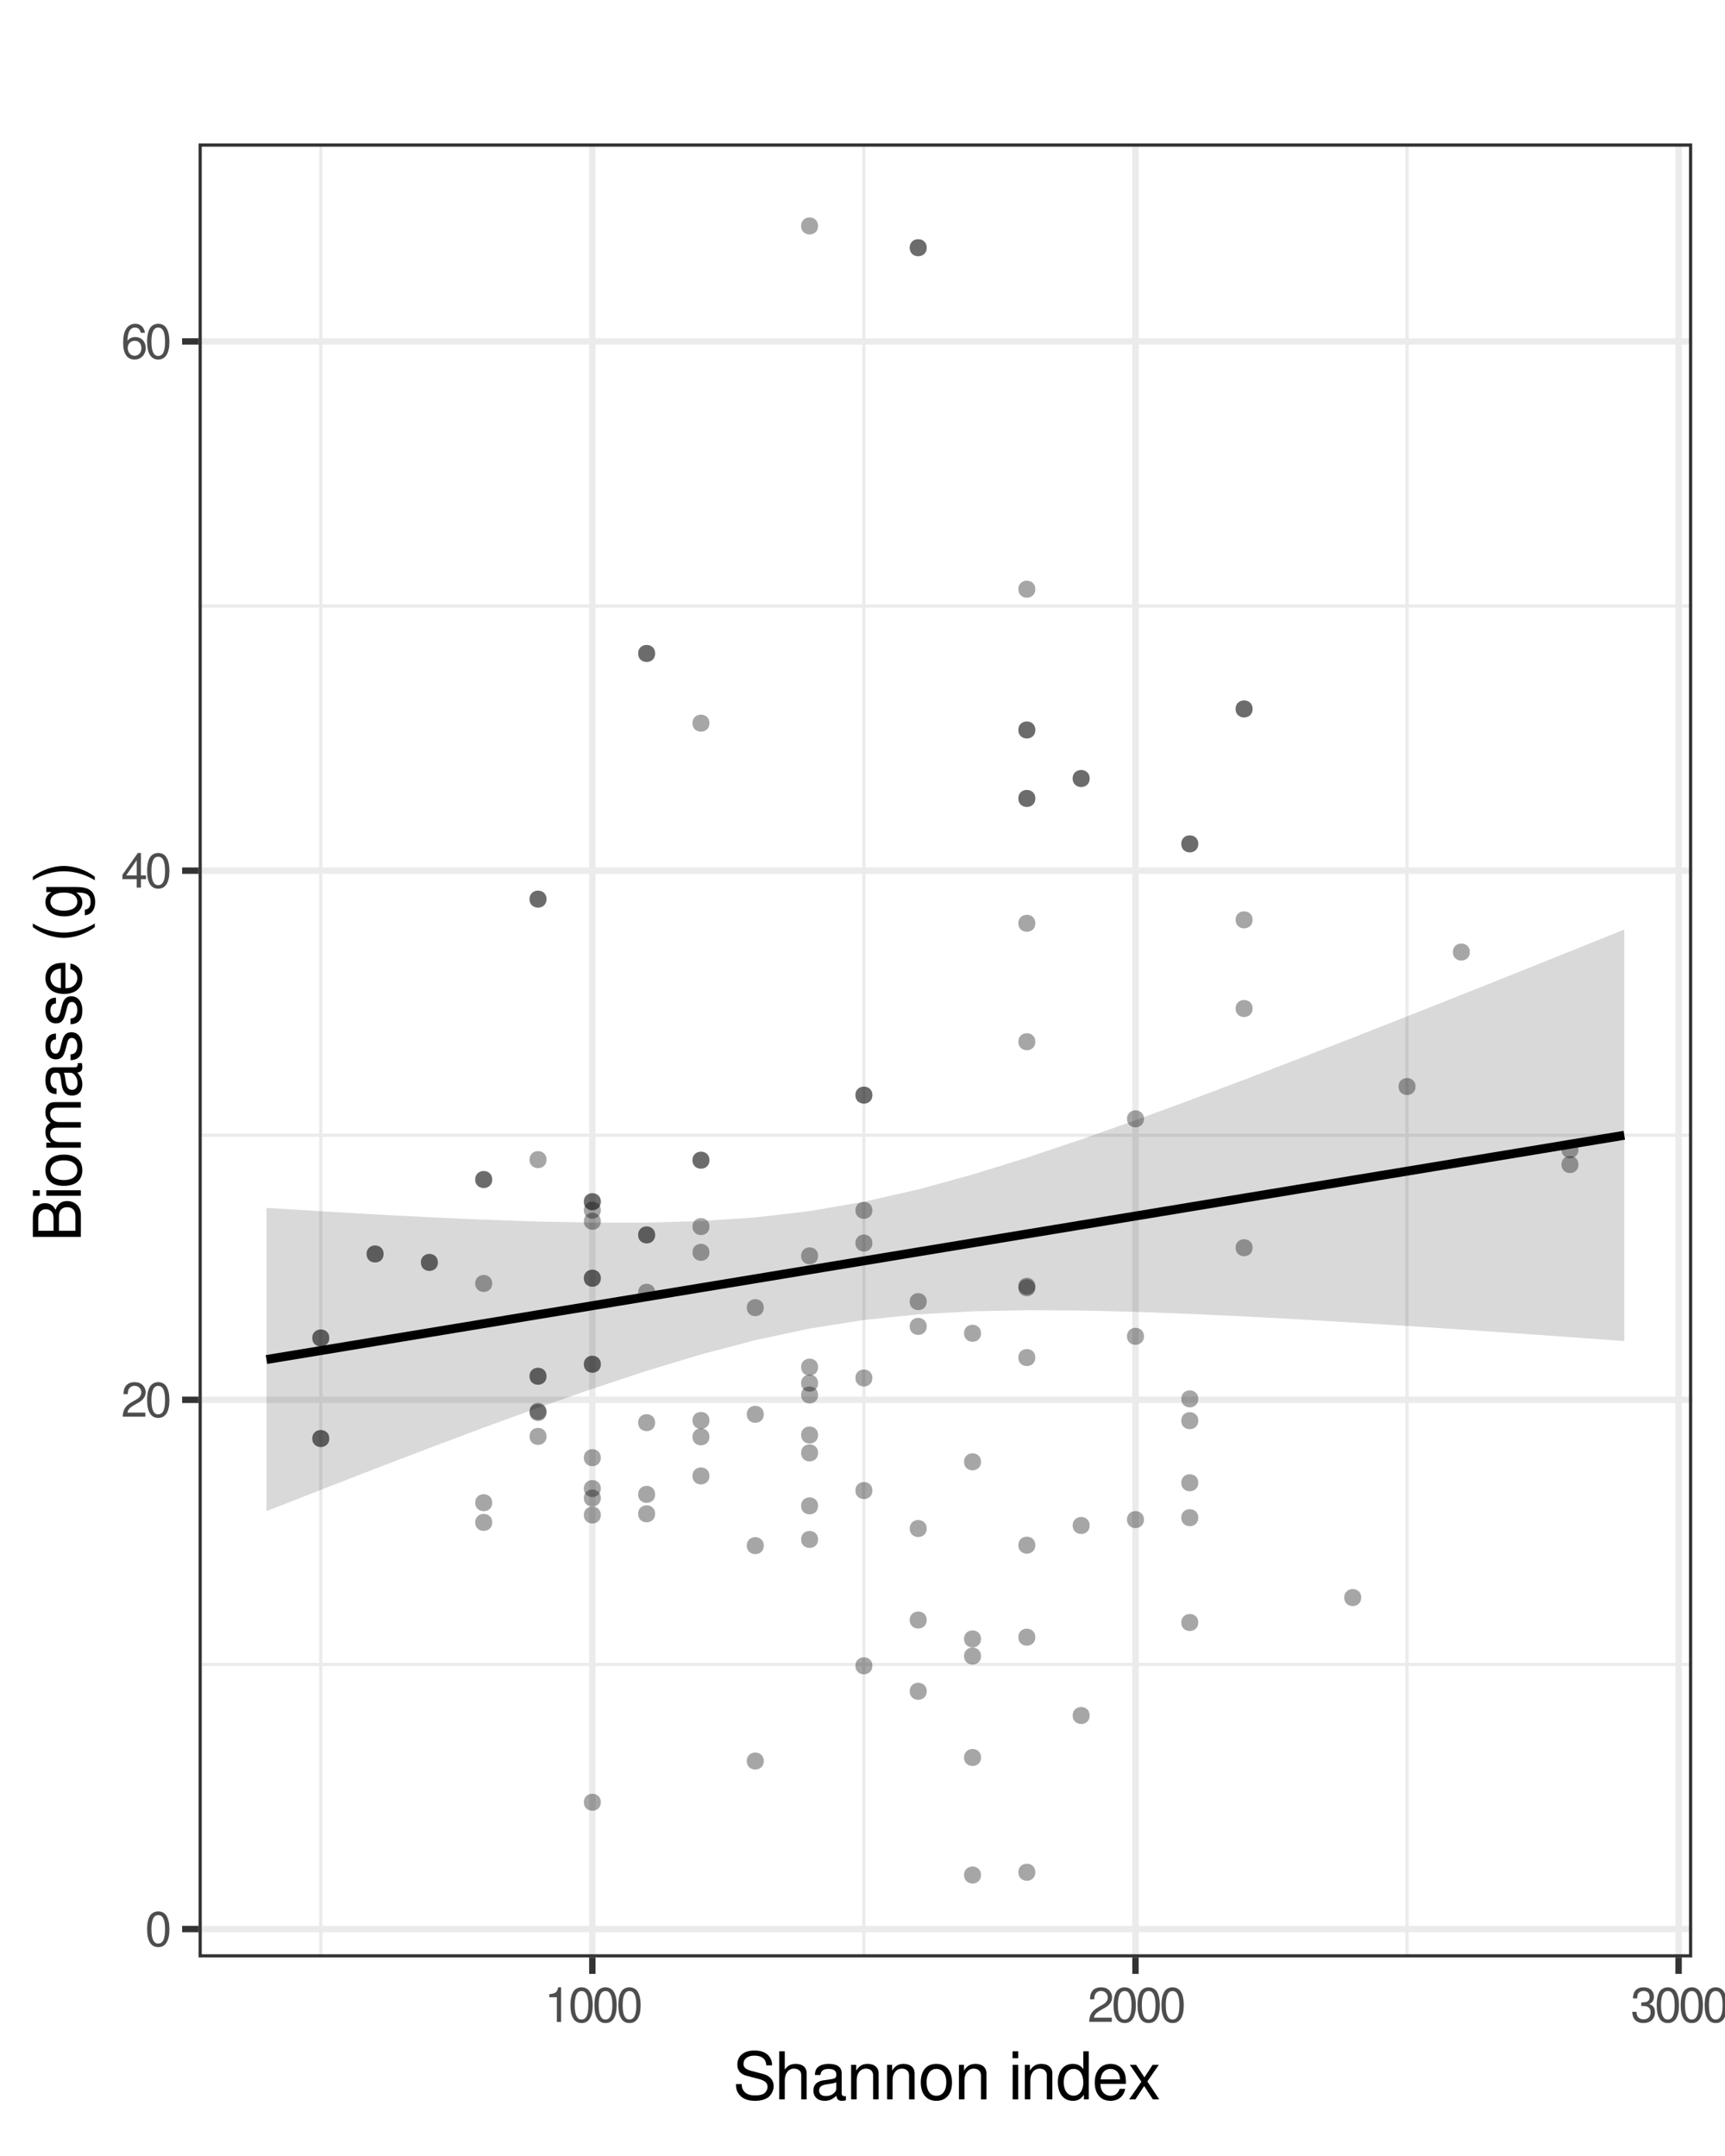 <?xml version="1.0" encoding="UTF-8"?>
<svg xmlns="http://www.w3.org/2000/svg" xmlns:xlink="http://www.w3.org/1999/xlink" width="288pt" height="360pt" viewBox="0 0 288 360" version="1.1">
<defs>
<g>
<symbol overflow="visible" id="glyph0-0">
<path style="stroke:none;" d=""/>
</symbol>
<symbol overflow="visible" id="glyph0-1">
<path style="stroke:none;" d="M 2.203 -5.781 C 1.672 -5.781 1.188 -5.547 0.891 -5.156 C 0.531 -4.641 0.344 -3.875 0.344 -2.797 C 0.344 -0.844 0.984 0.188 2.203 0.188 C 3.406 0.188 4.062 -0.844 4.062 -2.75 C 4.062 -3.875 3.875 -4.625 3.5 -5.156 C 3.203 -5.547 2.734 -5.781 2.203 -5.781 Z M 2.203 -5.156 C 2.953 -5.156 3.344 -4.391 3.344 -2.812 C 3.344 -1.172 2.969 -0.406 2.188 -0.406 C 1.438 -0.406 1.062 -1.203 1.062 -2.797 C 1.062 -4.391 1.438 -5.156 2.203 -5.156 Z M 2.203 -5.156 "/>
</symbol>
<symbol overflow="visible" id="glyph0-2">
<path style="stroke:none;" d="M 4.047 -0.703 L 1.062 -0.703 C 1.141 -1.172 1.391 -1.484 2.094 -1.906 L 2.891 -2.359 C 3.688 -2.797 4.094 -3.391 4.094 -4.094 C 4.094 -4.578 3.891 -5.031 3.562 -5.328 C 3.219 -5.641 2.812 -5.781 2.266 -5.781 C 1.547 -5.781 1.016 -5.531 0.703 -5.031 C 0.5 -4.734 0.422 -4.375 0.406 -3.781 L 1.109 -3.781 C 1.125 -4.172 1.172 -4.406 1.266 -4.594 C 1.453 -4.953 1.828 -5.172 2.25 -5.172 C 2.891 -5.172 3.375 -4.703 3.375 -4.078 C 3.375 -3.609 3.109 -3.219 2.594 -2.922 L 1.859 -2.5 C 0.688 -1.812 0.344 -1.266 0.266 -0.016 L 4.047 -0.016 Z M 4.047 -0.703 "/>
</symbol>
<symbol overflow="visible" id="glyph0-3">
<path style="stroke:none;" d="M 2.609 -1.406 L 2.609 0 L 3.312 0 L 3.312 -1.406 L 4.156 -1.406 L 4.156 -2.031 L 3.312 -2.031 L 3.312 -5.781 L 2.797 -5.781 L 0.219 -2.141 L 0.219 -1.406 Z M 2.609 -2.031 L 0.844 -2.031 L 2.609 -4.578 Z M 2.609 -2.031 "/>
</symbol>
<symbol overflow="visible" id="glyph0-4">
<path style="stroke:none;" d="M 3.984 -4.281 C 3.844 -5.219 3.234 -5.781 2.375 -5.781 C 1.75 -5.781 1.188 -5.484 0.859 -4.953 C 0.5 -4.391 0.344 -3.688 0.344 -2.641 C 0.344 -1.656 0.484 -1.047 0.828 -0.531 C 1.125 -0.062 1.625 0.188 2.25 0.188 C 3.328 0.188 4.109 -0.625 4.109 -1.75 C 4.109 -2.812 3.391 -3.562 2.375 -3.562 C 1.812 -3.562 1.375 -3.359 1.062 -2.938 C 1.078 -4.375 1.516 -5.156 2.328 -5.156 C 2.828 -5.156 3.172 -4.844 3.281 -4.281 Z M 2.281 -2.938 C 2.953 -2.938 3.391 -2.469 3.391 -1.703 C 3.391 -0.969 2.906 -0.438 2.25 -0.438 C 1.594 -0.438 1.109 -0.984 1.109 -1.734 C 1.109 -2.453 1.578 -2.938 2.281 -2.938 Z M 2.281 -2.938 "/>
</symbol>
<symbol overflow="visible" id="glyph0-5">
<path style="stroke:none;" d="M 2.078 -4.125 L 2.078 0 L 2.781 0 L 2.781 -5.781 L 2.312 -5.781 C 2.062 -4.891 1.906 -4.781 0.812 -4.625 L 0.812 -4.125 Z M 2.078 -4.125 "/>
</symbol>
<symbol overflow="visible" id="glyph0-6">
<path style="stroke:none;" d="M 1.766 -2.656 L 2.156 -2.656 C 2.922 -2.656 3.328 -2.297 3.328 -1.609 C 3.328 -0.875 2.891 -0.438 2.156 -0.438 C 1.391 -0.438 1.016 -0.828 0.953 -1.688 L 0.25 -1.688 C 0.281 -1.219 0.375 -0.906 0.5 -0.656 C 0.797 -0.094 1.359 0.188 2.125 0.188 C 3.297 0.188 4.047 -0.516 4.047 -1.609 C 4.047 -2.359 3.766 -2.75 3.094 -2.984 C 3.609 -3.203 3.875 -3.609 3.875 -4.188 C 3.875 -5.188 3.234 -5.781 2.156 -5.781 C 1.016 -5.781 0.406 -5.141 0.375 -3.922 L 1.078 -3.922 C 1.094 -4.266 1.125 -4.469 1.203 -4.641 C 1.375 -4.969 1.719 -5.172 2.156 -5.172 C 2.781 -5.172 3.156 -4.797 3.156 -4.172 C 3.156 -3.766 3.016 -3.516 2.703 -3.375 C 2.516 -3.297 2.25 -3.266 1.766 -3.25 Z M 1.766 -2.656 "/>
</symbol>
<symbol overflow="visible" id="glyph1-0">
<path style="stroke:none;" d=""/>
</symbol>
<symbol overflow="visible" id="glyph1-1">
<path style="stroke:none;" d="M 6.562 -5.672 C 6.562 -6.219 6.516 -6.375 6.344 -6.75 C 5.906 -7.672 4.969 -8.156 3.625 -8.156 C 1.859 -8.156 0.766 -7.25 0.766 -5.797 C 0.766 -4.812 1.281 -4.203 2.344 -3.922 L 4.328 -3.406 C 5.359 -3.141 5.812 -2.734 5.812 -2.094 C 5.812 -1.672 5.578 -1.234 5.234 -0.984 C 4.922 -0.766 4.406 -0.656 3.766 -0.656 C 2.875 -0.656 2.297 -0.859 1.906 -1.312 C 1.609 -1.672 1.484 -2.062 1.5 -2.547 L 0.531 -2.547 C 0.531 -1.812 0.688 -1.328 1 -0.891 C 1.547 -0.125 2.469 0.25 3.703 0.25 C 4.656 0.25 5.438 0.031 5.953 -0.359 C 6.484 -0.797 6.828 -1.5 6.828 -2.203 C 6.828 -3.188 6.219 -3.922 5.125 -4.219 L 3.109 -4.75 C 2.141 -5.016 1.797 -5.328 1.797 -5.938 C 1.797 -6.75 2.516 -7.297 3.594 -7.297 C 4.859 -7.297 5.578 -6.719 5.594 -5.672 Z M 6.562 -5.672 "/>
</symbol>
<symbol overflow="visible" id="glyph1-2">
<path style="stroke:none;" d="M 0.766 -8.016 L 0.766 0 L 1.688 0 L 1.688 -3.172 C 1.688 -4.359 2.297 -5.125 3.25 -5.125 C 3.547 -5.125 3.844 -5.031 4.062 -4.875 C 4.328 -4.672 4.438 -4.406 4.438 -4 L 4.438 0 L 5.344 0 L 5.344 -4.359 C 5.344 -5.328 4.656 -5.922 3.531 -5.922 C 2.719 -5.922 2.219 -5.672 1.688 -4.969 L 1.688 -8.016 Z M 0.766 -8.016 "/>
</symbol>
<symbol overflow="visible" id="glyph1-3">
<path style="stroke:none;" d="M 5.891 -0.531 C 5.781 -0.516 5.734 -0.516 5.688 -0.516 C 5.375 -0.516 5.188 -0.688 5.188 -0.969 L 5.188 -4.359 C 5.188 -5.375 4.438 -5.922 3.031 -5.922 C 2.172 -5.922 1.5 -5.688 1.109 -5.266 C 0.844 -4.969 0.734 -4.625 0.719 -4.062 L 1.641 -4.062 C 1.719 -4.766 2.141 -5.078 2.984 -5.078 C 3.828 -5.078 4.281 -4.781 4.281 -4.219 L 4.281 -3.984 C 4.266 -3.594 4.062 -3.438 3.328 -3.344 C 2.031 -3.172 1.828 -3.141 1.469 -2.984 C 0.797 -2.703 0.469 -2.203 0.469 -1.453 C 0.469 -0.406 1.188 0.25 2.359 0.25 C 3.078 0.25 3.656 0 4.312 -0.594 C 4.375 0 4.656 0.25 5.266 0.25 C 5.453 0.25 5.578 0.234 5.891 0.156 Z M 4.281 -1.812 C 4.281 -1.5 4.188 -1.312 3.922 -1.062 C 3.547 -0.719 3.094 -0.547 2.547 -0.547 C 1.844 -0.547 1.422 -0.891 1.422 -1.469 C 1.422 -2.078 1.812 -2.391 2.812 -2.531 C 3.781 -2.656 3.969 -2.703 4.281 -2.844 Z M 4.281 -1.812 "/>
</symbol>
<symbol overflow="visible" id="glyph1-4">
<path style="stroke:none;" d="M 0.766 -5.766 L 0.766 0 L 1.688 0 L 1.688 -3.172 C 1.688 -4.359 2.312 -5.125 3.25 -5.125 C 3.984 -5.125 4.438 -4.688 4.438 -4 L 4.438 0 L 5.359 0 L 5.359 -4.359 C 5.359 -5.312 4.641 -5.922 3.531 -5.922 C 2.672 -5.922 2.125 -5.594 1.609 -4.797 L 1.609 -5.766 Z M 0.766 -5.766 "/>
</symbol>
<symbol overflow="visible" id="glyph1-5">
<path style="stroke:none;" d="M 2.984 -5.922 C 1.359 -5.922 0.391 -4.781 0.391 -2.844 C 0.391 -0.891 1.359 0.25 3 0.25 C 4.625 0.25 5.609 -0.906 5.609 -2.797 C 5.609 -4.797 4.656 -5.922 2.984 -5.922 Z M 3 -5.078 C 4.031 -5.078 4.656 -4.234 4.656 -2.812 C 4.656 -1.438 4.016 -0.594 3 -0.594 C 1.984 -0.594 1.359 -1.438 1.359 -2.844 C 1.359 -4.234 1.984 -5.078 3 -5.078 Z M 3 -5.078 "/>
</symbol>
<symbol overflow="visible" id="glyph1-6">
<path style="stroke:none;" d=""/>
</symbol>
<symbol overflow="visible" id="glyph1-7">
<path style="stroke:none;" d="M 1.656 -5.766 L 0.734 -5.766 L 0.734 0 L 1.656 0 Z M 1.656 -8.016 L 0.719 -8.016 L 0.719 -6.859 L 1.656 -6.859 Z M 1.656 -8.016 "/>
</symbol>
<symbol overflow="visible" id="glyph1-8">
<path style="stroke:none;" d="M 5.438 -8.016 L 4.531 -8.016 L 4.531 -5.031 C 4.141 -5.625 3.531 -5.922 2.766 -5.922 C 1.266 -5.922 0.281 -4.734 0.281 -2.891 C 0.281 -0.953 1.234 0.25 2.797 0.25 C 3.594 0.25 4.141 -0.047 4.625 -0.766 L 4.625 0 L 5.438 0 Z M 2.922 -5.078 C 3.906 -5.078 4.531 -4.203 4.531 -2.812 C 4.531 -1.484 3.891 -0.609 2.922 -0.609 C 1.906 -0.609 1.25 -1.5 1.25 -2.844 C 1.25 -4.188 1.906 -5.078 2.922 -5.078 Z M 2.922 -5.078 "/>
</symbol>
<symbol overflow="visible" id="glyph1-9">
<path style="stroke:none;" d="M 5.641 -2.578 C 5.641 -3.453 5.578 -3.984 5.406 -4.406 C 5.031 -5.359 4.156 -5.922 3.078 -5.922 C 1.469 -5.922 0.438 -4.703 0.438 -2.812 C 0.438 -0.906 1.438 0.25 3.062 0.25 C 4.375 0.25 5.297 -0.5 5.516 -1.75 L 4.594 -1.75 C 4.344 -0.984 3.828 -0.594 3.094 -0.594 C 2.516 -0.594 2.016 -0.859 1.703 -1.344 C 1.484 -1.672 1.406 -2 1.391 -2.578 Z M 1.422 -3.328 C 1.5 -4.391 2.141 -5.078 3.062 -5.078 C 4 -5.078 4.656 -4.359 4.656 -3.328 Z M 1.422 -3.328 "/>
</symbol>
<symbol overflow="visible" id="glyph1-10">
<path style="stroke:none;" d="M 3.219 -2.984 L 5.141 -5.766 L 4.109 -5.766 L 2.734 -3.672 L 1.344 -5.766 L 0.297 -5.766 L 2.219 -2.938 L 0.188 0 L 1.234 0 L 2.688 -2.219 L 4.141 0 L 5.203 0 Z M 3.219 -2.984 "/>
</symbol>
<symbol overflow="visible" id="glyph2-0">
<path style="stroke:none;" d=""/>
</symbol>
<symbol overflow="visible" id="glyph2-1">
<path style="stroke:none;" d="M 0 -0.875 L 0 -4.484 C 0 -5.25 -0.203 -5.812 -0.672 -6.234 C -1.094 -6.641 -1.656 -6.859 -2.281 -6.859 C -3.25 -6.859 -3.844 -6.406 -4.234 -5.391 C -4.578 -6.125 -5.156 -6.5 -5.984 -6.5 C -6.578 -6.5 -7.078 -6.281 -7.453 -5.859 C -7.844 -5.438 -8.016 -4.891 -8.016 -4.125 L -8.016 -0.875 Z M -4.562 -1.891 L -7.109 -1.891 L -7.109 -3.875 C -7.109 -4.438 -7.047 -4.766 -6.828 -5.031 C -6.609 -5.328 -6.281 -5.484 -5.844 -5.484 C -5.406 -5.484 -5.078 -5.328 -4.844 -5.031 C -4.641 -4.766 -4.562 -4.438 -4.562 -3.875 Z M -0.906 -1.891 L -3.656 -1.891 L -3.656 -4.391 C -3.656 -5.297 -3.141 -5.828 -2.281 -5.828 C -1.422 -5.828 -0.906 -5.297 -0.906 -4.391 Z M -0.906 -1.891 "/>
</symbol>
<symbol overflow="visible" id="glyph2-2">
<path style="stroke:none;" d="M -5.766 -1.656 L -5.766 -0.734 L 0 -0.734 L 0 -1.656 Z M -8.016 -1.656 L -8.016 -0.719 L -6.859 -0.719 L -6.859 -1.656 Z M -8.016 -1.656 "/>
</symbol>
<symbol overflow="visible" id="glyph2-3">
<path style="stroke:none;" d="M -5.922 -2.984 C -5.922 -1.359 -4.781 -0.391 -2.844 -0.391 C -0.891 -0.391 0.25 -1.359 0.25 -3 C 0.25 -4.625 -0.906 -5.609 -2.797 -5.609 C -4.797 -5.609 -5.922 -4.656 -5.922 -2.984 Z M -5.078 -3 C -5.078 -4.031 -4.234 -4.656 -2.812 -4.656 C -1.438 -4.656 -0.594 -4.016 -0.594 -3 C -0.594 -1.984 -1.438 -1.359 -2.844 -1.359 C -4.234 -1.359 -5.078 -1.984 -5.078 -3 Z M -5.078 -3 "/>
</symbol>
<symbol overflow="visible" id="glyph2-4">
<path style="stroke:none;" d="M -5.766 -0.766 L 0 -0.766 L 0 -1.688 L -3.625 -1.688 C -4.453 -1.688 -5.125 -2.297 -5.125 -3.047 C -5.125 -3.734 -4.703 -4.109 -3.969 -4.109 L 0 -4.109 L 0 -5.031 L -3.625 -5.031 C -4.453 -5.031 -5.125 -5.641 -5.125 -6.391 C -5.125 -7.062 -4.703 -7.453 -3.969 -7.453 L 0 -7.453 L 0 -8.375 L -4.328 -8.375 C -5.359 -8.375 -5.922 -7.781 -5.922 -6.703 C -5.922 -5.938 -5.703 -5.484 -5.047 -4.938 C -5.672 -4.594 -5.922 -4.141 -5.922 -3.391 C -5.922 -2.625 -5.641 -2.094 -4.953 -1.609 L -5.766 -1.609 Z M -5.766 -0.766 "/>
</symbol>
<symbol overflow="visible" id="glyph2-5">
<path style="stroke:none;" d="M -0.531 -5.891 C -0.516 -5.781 -0.516 -5.734 -0.516 -5.688 C -0.516 -5.375 -0.688 -5.188 -0.969 -5.188 L -4.359 -5.188 C -5.375 -5.188 -5.922 -4.438 -5.922 -3.031 C -5.922 -2.172 -5.688 -1.5 -5.266 -1.109 C -4.969 -0.844 -4.625 -0.734 -4.062 -0.719 L -4.062 -1.641 C -4.766 -1.719 -5.078 -2.141 -5.078 -2.984 C -5.078 -3.828 -4.781 -4.281 -4.219 -4.281 L -3.984 -4.281 C -3.594 -4.266 -3.438 -4.062 -3.344 -3.328 C -3.172 -2.031 -3.141 -1.828 -2.984 -1.469 C -2.703 -0.797 -2.203 -0.469 -1.453 -0.469 C -0.406 -0.469 0.25 -1.188 0.25 -2.359 C 0.25 -3.078 0 -3.656 -0.594 -4.312 C 0 -4.375 0.25 -4.656 0.25 -5.266 C 0.25 -5.453 0.234 -5.578 0.156 -5.891 Z M -1.812 -4.281 C -1.5 -4.281 -1.312 -4.188 -1.062 -3.922 C -0.719 -3.547 -0.547 -3.094 -0.547 -2.547 C -0.547 -1.844 -0.891 -1.422 -1.469 -1.422 C -2.078 -1.422 -2.391 -1.812 -2.531 -2.812 C -2.656 -3.781 -2.703 -3.969 -2.844 -4.281 Z M -1.812 -4.281 "/>
</symbol>
<symbol overflow="visible" id="glyph2-6">
<path style="stroke:none;" d="M -4.156 -4.812 C -5.297 -4.812 -5.922 -4.062 -5.922 -2.734 C -5.922 -1.391 -5.234 -0.516 -4.172 -0.516 C -3.266 -0.516 -2.844 -0.984 -2.516 -2.344 L -2.297 -3.203 C -2.141 -3.844 -1.906 -4.094 -1.5 -4.094 C -0.953 -4.094 -0.594 -3.547 -0.594 -2.75 C -0.594 -2.25 -0.734 -1.844 -0.984 -1.609 C -1.141 -1.469 -1.312 -1.391 -1.719 -1.344 L -1.719 -0.375 C -0.391 -0.422 0.25 -1.172 0.25 -2.672 C 0.25 -4.125 -0.469 -5.047 -1.578 -5.047 C -2.438 -5.047 -2.906 -4.562 -3.172 -3.422 L -3.391 -2.547 C -3.562 -1.797 -3.812 -1.469 -4.219 -1.469 C -4.75 -1.469 -5.078 -1.953 -5.078 -2.688 C -5.078 -3.438 -4.766 -3.828 -4.156 -3.844 Z M -4.156 -4.812 "/>
</symbol>
<symbol overflow="visible" id="glyph2-7">
<path style="stroke:none;" d="M -2.578 -5.641 C -3.453 -5.641 -3.984 -5.578 -4.406 -5.406 C -5.359 -5.031 -5.922 -4.156 -5.922 -3.078 C -5.922 -1.469 -4.703 -0.438 -2.812 -0.438 C -0.906 -0.438 0.25 -1.438 0.25 -3.062 C 0.25 -4.375 -0.5 -5.297 -1.75 -5.516 L -1.75 -4.594 C -0.984 -4.344 -0.594 -3.828 -0.594 -3.094 C -0.594 -2.516 -0.859 -2.016 -1.344 -1.703 C -1.672 -1.484 -2 -1.406 -2.578 -1.391 Z M -3.328 -1.422 C -4.391 -1.5 -5.078 -2.141 -5.078 -3.062 C -5.078 -4 -4.359 -4.656 -3.328 -4.656 Z M -3.328 -1.422 "/>
</symbol>
<symbol overflow="visible" id="glyph2-8">
<path style="stroke:none;" d=""/>
</symbol>
<symbol overflow="visible" id="glyph2-9">
<path style="stroke:none;" d="M -8.016 -2.594 C -6.578 -1.5 -4.578 -0.797 -2.844 -0.797 C -1.109 -0.797 0.891 -1.5 2.328 -2.594 L 2.328 -3.203 C 0.766 -2.234 -1.094 -1.688 -2.844 -1.688 C -4.594 -1.688 -6.453 -2.234 -8.016 -3.203 Z M -8.016 -2.594 "/>
</symbol>
<symbol overflow="visible" id="glyph2-10">
<path style="stroke:none;" d="M -5.766 -4.438 L -4.922 -4.438 C -5.625 -3.984 -5.922 -3.469 -5.922 -2.75 C -5.922 -1.359 -4.625 -0.391 -2.781 -0.391 C -1.812 -0.391 -1.109 -0.609 -0.531 -1.109 C -0.016 -1.547 0.25 -2.094 0.25 -2.688 C 0.25 -3.375 -0.062 -3.875 -0.781 -4.359 L -0.484 -4.359 C 1.062 -4.359 1.625 -3.922 1.625 -2.781 C 1.625 -2 1.312 -1.594 0.656 -1.5 L 0.656 -0.578 C 1.734 -0.656 2.391 -1.5 2.391 -2.766 C 2.391 -3.609 2.125 -4.312 1.656 -4.688 C 1.125 -5.125 0.406 -5.297 -0.953 -5.297 L -5.766 -5.297 Z M -5.078 -2.844 C -5.078 -3.812 -4.266 -4.359 -2.812 -4.359 C -1.406 -4.359 -0.594 -3.797 -0.594 -2.844 C -0.594 -1.891 -1.422 -1.344 -2.844 -1.344 C -4.25 -1.344 -5.078 -1.891 -5.078 -2.844 Z M -5.078 -2.844 "/>
</symbol>
<symbol overflow="visible" id="glyph2-11">
<path style="stroke:none;" d="M 2.328 -1.016 C 0.891 -2.125 -1.109 -2.812 -2.844 -2.812 C -4.578 -2.812 -6.578 -2.125 -8.016 -1.016 L -8.016 -0.422 C -6.453 -1.391 -4.594 -1.922 -2.844 -1.922 C -1.094 -1.922 0.766 -1.391 2.328 -0.422 Z M 2.328 -1.016 "/>
</symbol>
</g>
<clipPath id="clip1">
  <path d="M 33.152 23.957 L 282.523 23.957 L 282.523 326.848 L 33.152 326.848 Z M 33.152 23.957 "/>
</clipPath>
<clipPath id="clip2">
  <path d="M 33.152 277 L 282.523 277 L 282.523 279 L 33.152 279 Z M 33.152 277 "/>
</clipPath>
<clipPath id="clip3">
  <path d="M 33.152 189 L 282.523 189 L 282.523 190 L 33.152 190 Z M 33.152 189 "/>
</clipPath>
<clipPath id="clip4">
  <path d="M 33.152 100 L 282.523 100 L 282.523 102 L 33.152 102 Z M 33.152 100 "/>
</clipPath>
<clipPath id="clip5">
  <path d="M 53 23.957 L 54 23.957 L 54 326.848 L 53 326.848 Z M 53 23.957 "/>
</clipPath>
<clipPath id="clip6">
  <path d="M 143 23.957 L 145 23.957 L 145 326.848 L 143 326.848 Z M 143 23.957 "/>
</clipPath>
<clipPath id="clip7">
  <path d="M 234 23.957 L 236 23.957 L 236 326.848 L 234 326.848 Z M 234 23.957 "/>
</clipPath>
<clipPath id="clip8">
  <path d="M 33.152 321 L 282.523 321 L 282.523 323 L 33.152 323 Z M 33.152 321 "/>
</clipPath>
<clipPath id="clip9">
  <path d="M 33.152 233 L 282.523 233 L 282.523 235 L 33.152 235 Z M 33.152 233 "/>
</clipPath>
<clipPath id="clip10">
  <path d="M 33.152 144 L 282.523 144 L 282.523 146 L 33.152 146 Z M 33.152 144 "/>
</clipPath>
<clipPath id="clip11">
  <path d="M 33.152 56 L 282.523 56 L 282.523 58 L 33.152 58 Z M 33.152 56 "/>
</clipPath>
<clipPath id="clip12">
  <path d="M 98 23.957 L 100 23.957 L 100 326.848 L 98 326.848 Z M 98 23.957 "/>
</clipPath>
<clipPath id="clip13">
  <path d="M 189 23.957 L 191 23.957 L 191 326.848 L 189 326.848 Z M 189 23.957 "/>
</clipPath>
<clipPath id="clip14">
  <path d="M 279 23.957 L 281 23.957 L 281 326.848 L 279 326.848 Z M 279 23.957 "/>
</clipPath>
<clipPath id="clip15">
  <path d="M 33.152 23.957 L 282.523 23.957 L 282.523 326.848 L 33.152 326.848 Z M 33.152 23.957 "/>
</clipPath>
</defs>
<g id="surface1301">
<rect x="0" y="0" width="288" height="360" style="fill:rgb(100%,100%,100%);fill-opacity:1;stroke:none;"/>
<rect x="0" y="0" width="288" height="360" style="fill:rgb(100%,100%,100%);fill-opacity:1;stroke:none;"/>
<path style="fill:none;stroke-width:1.067;stroke-linecap:round;stroke-linejoin:round;stroke:rgb(100%,100%,100%);stroke-opacity:1;stroke-miterlimit:10;" d="M 0 360 L 288 360 L 288 0 L 0 0 Z M 0 360 "/>
<g clip-path="url(#clip1)" clip-rule="nonzero">
<path style=" stroke:none;fill-rule:nonzero;fill:rgb(100%,100%,100%);fill-opacity:1;" d="M 33.152 326.848 L 282.523 326.848 L 282.523 23.957 L 33.152 23.957 Z M 33.152 326.848 "/>
</g>
<g clip-path="url(#clip2)" clip-rule="nonzero">
<path style="fill:none;stroke-width:0.533;stroke-linecap:butt;stroke-linejoin:round;stroke:rgb(92.157%,92.157%,92.157%);stroke-opacity:1;stroke-miterlimit:10;" d="M 33.152 277.922 L 282.52 277.922 "/>
</g>
<g clip-path="url(#clip3)" clip-rule="nonzero">
<path style="fill:none;stroke-width:0.533;stroke-linecap:butt;stroke-linejoin:round;stroke:rgb(92.157%,92.157%,92.157%);stroke-opacity:1;stroke-miterlimit:10;" d="M 33.152 189.555 L 282.52 189.555 "/>
</g>
<g clip-path="url(#clip4)" clip-rule="nonzero">
<path style="fill:none;stroke-width:0.533;stroke-linecap:butt;stroke-linejoin:round;stroke:rgb(92.157%,92.157%,92.157%);stroke-opacity:1;stroke-miterlimit:10;" d="M 33.152 101.191 L 282.52 101.191 "/>
</g>
<g clip-path="url(#clip5)" clip-rule="nonzero">
<path style="fill:none;stroke-width:0.533;stroke-linecap:butt;stroke-linejoin:round;stroke:rgb(92.157%,92.157%,92.157%);stroke-opacity:1;stroke-miterlimit:10;" d="M 53.555 326.848 L 53.555 23.957 "/>
</g>
<g clip-path="url(#clip6)" clip-rule="nonzero">
<path style="fill:none;stroke-width:0.533;stroke-linecap:butt;stroke-linejoin:round;stroke:rgb(92.157%,92.157%,92.157%);stroke-opacity:1;stroke-miterlimit:10;" d="M 144.234 326.848 L 144.234 23.957 "/>
</g>
<g clip-path="url(#clip7)" clip-rule="nonzero">
<path style="fill:none;stroke-width:0.533;stroke-linecap:butt;stroke-linejoin:round;stroke:rgb(92.157%,92.157%,92.157%);stroke-opacity:1;stroke-miterlimit:10;" d="M 234.914 326.848 L 234.914 23.957 "/>
</g>
<g clip-path="url(#clip8)" clip-rule="nonzero">
<path style="fill:none;stroke-width:1.067;stroke-linecap:butt;stroke-linejoin:round;stroke:rgb(92.157%,92.157%,92.157%);stroke-opacity:1;stroke-miterlimit:10;" d="M 33.152 322.102 L 282.52 322.102 "/>
</g>
<g clip-path="url(#clip9)" clip-rule="nonzero">
<path style="fill:none;stroke-width:1.067;stroke-linecap:butt;stroke-linejoin:round;stroke:rgb(92.157%,92.157%,92.157%);stroke-opacity:1;stroke-miterlimit:10;" d="M 33.152 233.738 L 282.52 233.738 "/>
</g>
<g clip-path="url(#clip10)" clip-rule="nonzero">
<path style="fill:none;stroke-width:1.067;stroke-linecap:butt;stroke-linejoin:round;stroke:rgb(92.157%,92.157%,92.157%);stroke-opacity:1;stroke-miterlimit:10;" d="M 33.152 145.375 L 282.52 145.375 "/>
</g>
<g clip-path="url(#clip11)" clip-rule="nonzero">
<path style="fill:none;stroke-width:1.067;stroke-linecap:butt;stroke-linejoin:round;stroke:rgb(92.157%,92.157%,92.157%);stroke-opacity:1;stroke-miterlimit:10;" d="M 33.152 57.012 L 282.52 57.012 "/>
</g>
<g clip-path="url(#clip12)" clip-rule="nonzero">
<path style="fill:none;stroke-width:1.067;stroke-linecap:butt;stroke-linejoin:round;stroke:rgb(92.157%,92.157%,92.157%);stroke-opacity:1;stroke-miterlimit:10;" d="M 98.895 326.848 L 98.895 23.957 "/>
</g>
<g clip-path="url(#clip13)" clip-rule="nonzero">
<path style="fill:none;stroke-width:1.067;stroke-linecap:butt;stroke-linejoin:round;stroke:rgb(92.157%,92.157%,92.157%);stroke-opacity:1;stroke-miterlimit:10;" d="M 189.574 326.848 L 189.574 23.957 "/>
</g>
<g clip-path="url(#clip14)" clip-rule="nonzero">
<path style="fill:none;stroke-width:1.067;stroke-linecap:butt;stroke-linejoin:round;stroke:rgb(92.157%,92.157%,92.157%);stroke-opacity:1;stroke-miterlimit:10;" d="M 280.254 326.848 L 280.254 23.957 "/>
</g>
<path style=" stroke:none;fill-rule:nonzero;fill:rgb(0%,0%,0%);fill-opacity:0.349;" d="M 73.109 210.793 C 73.109 212.688 70.27 212.688 70.27 210.793 C 70.27 208.898 73.109 208.898 73.109 210.793 "/>
<path style=" stroke:none;fill-rule:nonzero;fill:rgb(0%,0%,0%);fill-opacity:0.349;" d="M 73.109 210.793 C 73.109 212.688 70.27 212.688 70.27 210.793 C 70.27 208.898 73.109 208.898 73.109 210.793 "/>
<path style=" stroke:none;fill-rule:nonzero;fill:rgb(0%,0%,0%);fill-opacity:0.349;" d="M 181.926 129.992 C 181.926 131.887 179.086 131.887 179.086 129.992 C 179.086 128.098 181.926 128.098 181.926 129.992 "/>
<path style=" stroke:none;fill-rule:nonzero;fill:rgb(0%,0%,0%);fill-opacity:0.349;" d="M 181.926 129.992 C 181.926 131.887 179.086 131.887 179.086 129.992 C 179.086 128.098 181.926 128.098 181.926 129.992 "/>
<path style=" stroke:none;fill-rule:nonzero;fill:rgb(0%,0%,0%);fill-opacity:0.349;" d="M 100.316 200.652 C 100.316 202.551 97.473 202.551 97.473 200.652 C 97.473 198.758 100.316 198.758 100.316 200.652 "/>
<path style=" stroke:none;fill-rule:nonzero;fill:rgb(0%,0%,0%);fill-opacity:0.349;" d="M 100.316 200.652 C 100.316 202.551 97.473 202.551 97.473 200.652 C 97.473 198.758 100.316 198.758 100.316 200.652 "/>
<path style=" stroke:none;fill-rule:nonzero;fill:rgb(0%,0%,0%);fill-opacity:0.349;" d="M 54.977 240.203 C 54.977 242.098 52.133 242.098 52.133 240.203 C 52.133 238.305 54.977 238.305 54.977 240.203 "/>
<path style=" stroke:none;fill-rule:nonzero;fill:rgb(0%,0%,0%);fill-opacity:0.349;" d="M 54.977 240.203 C 54.977 242.098 52.133 242.098 52.133 240.203 C 52.133 238.305 54.977 238.305 54.977 240.203 "/>
<path style=" stroke:none;fill-rule:nonzero;fill:rgb(0%,0%,0%);fill-opacity:0.349;" d="M 91.246 150.133 C 91.246 152.027 88.406 152.027 88.406 150.133 C 88.406 148.238 91.246 148.238 91.246 150.133 "/>
<path style=" stroke:none;fill-rule:nonzero;fill:rgb(0%,0%,0%);fill-opacity:0.349;" d="M 91.246 150.133 C 91.246 152.027 88.406 152.027 88.406 150.133 C 88.406 148.238 91.246 148.238 91.246 150.133 "/>
<path style=" stroke:none;fill-rule:nonzero;fill:rgb(0%,0%,0%);fill-opacity:0.349;" d="M 64.043 209.383 C 64.043 211.281 61.199 211.281 61.199 209.383 C 61.199 207.488 64.043 207.488 64.043 209.383 "/>
<path style=" stroke:none;fill-rule:nonzero;fill:rgb(0%,0%,0%);fill-opacity:0.349;" d="M 64.043 209.383 C 64.043 211.281 61.199 211.281 61.199 209.383 C 61.199 207.488 64.043 207.488 64.043 209.383 "/>
<path style=" stroke:none;fill-rule:nonzero;fill:rgb(0%,0%,0%);fill-opacity:0.349;" d="M 118.449 193.723 C 118.449 195.617 115.609 195.617 115.609 193.723 C 115.609 191.828 118.449 191.828 118.449 193.723 "/>
<path style=" stroke:none;fill-rule:nonzero;fill:rgb(0%,0%,0%);fill-opacity:0.349;" d="M 118.449 193.723 C 118.449 195.617 115.609 195.617 115.609 193.723 C 115.609 191.828 118.449 191.828 118.449 193.723 "/>
<path style=" stroke:none;fill-rule:nonzero;fill:rgb(0%,0%,0%);fill-opacity:0.349;" d="M 54.977 223.406 C 54.977 225.301 52.133 225.301 52.133 223.406 C 52.133 221.512 54.977 221.512 54.977 223.406 "/>
<path style=" stroke:none;fill-rule:nonzero;fill:rgb(0%,0%,0%);fill-opacity:0.349;" d="M 54.977 223.406 C 54.977 225.301 52.133 225.301 52.133 223.406 C 52.133 221.512 54.977 221.512 54.977 223.406 "/>
<path style=" stroke:none;fill-rule:nonzero;fill:rgb(0%,0%,0%);fill-opacity:0.349;" d="M 91.246 229.801 C 91.246 231.695 88.406 231.695 88.406 229.801 C 88.406 227.906 91.246 227.906 91.246 229.801 "/>
<path style=" stroke:none;fill-rule:nonzero;fill:rgb(0%,0%,0%);fill-opacity:0.349;" d="M 91.246 229.801 C 91.246 231.695 88.406 231.695 88.406 229.801 C 88.406 227.906 91.246 227.906 91.246 229.801 "/>
<path style=" stroke:none;fill-rule:nonzero;fill:rgb(0%,0%,0%);fill-opacity:0.349;" d="M 82.18 196.953 C 82.18 198.848 79.336 198.848 79.336 196.953 C 79.336 195.059 82.18 195.059 82.18 196.953 "/>
<path style=" stroke:none;fill-rule:nonzero;fill:rgb(0%,0%,0%);fill-opacity:0.349;" d="M 82.18 196.953 C 82.18 198.848 79.336 198.848 79.336 196.953 C 79.336 195.059 82.18 195.059 82.18 196.953 "/>
<path style=" stroke:none;fill-rule:nonzero;fill:rgb(0%,0%,0%);fill-opacity:0.349;" d="M 172.859 133.32 C 172.859 135.215 170.016 135.215 170.016 133.32 C 170.016 131.426 172.859 131.426 172.859 133.32 "/>
<path style=" stroke:none;fill-rule:nonzero;fill:rgb(0%,0%,0%);fill-opacity:0.349;" d="M 172.859 133.32 C 172.859 135.215 170.016 135.215 170.016 133.32 C 170.016 131.426 172.859 131.426 172.859 133.32 "/>
<path style=" stroke:none;fill-rule:nonzero;fill:rgb(0%,0%,0%);fill-opacity:0.349;" d="M 109.383 109.113 C 109.383 111.012 106.539 111.012 106.539 109.113 C 106.539 107.219 109.383 107.219 109.383 109.113 "/>
<path style=" stroke:none;fill-rule:nonzero;fill:rgb(0%,0%,0%);fill-opacity:0.349;" d="M 109.383 109.113 C 109.383 111.012 106.539 111.012 106.539 109.113 C 106.539 107.219 109.383 107.219 109.383 109.113 "/>
<path style=" stroke:none;fill-rule:nonzero;fill:rgb(0%,0%,0%);fill-opacity:0.349;" d="M 100.316 227.797 C 100.316 229.691 97.473 229.691 97.473 227.797 C 97.473 225.902 100.316 225.902 100.316 227.797 "/>
<path style=" stroke:none;fill-rule:nonzero;fill:rgb(0%,0%,0%);fill-opacity:0.349;" d="M 100.316 227.797 C 100.316 229.691 97.473 229.691 97.473 227.797 C 97.473 225.902 100.316 225.902 100.316 227.797 "/>
<path style=" stroke:none;fill-rule:nonzero;fill:rgb(0%,0%,0%);fill-opacity:0.349;" d="M 154.723 41.363 C 154.723 43.258 151.879 43.258 151.879 41.363 C 151.879 39.465 154.723 39.465 154.723 41.363 "/>
<path style=" stroke:none;fill-rule:nonzero;fill:rgb(0%,0%,0%);fill-opacity:0.349;" d="M 154.723 41.363 C 154.723 43.258 151.879 43.258 151.879 41.363 C 151.879 39.465 154.723 39.465 154.723 41.363 "/>
<path style=" stroke:none;fill-rule:nonzero;fill:rgb(0%,0%,0%);fill-opacity:0.349;" d="M 200.062 140.906 C 200.062 142.801 197.219 142.801 197.219 140.906 C 197.219 139.012 200.062 139.012 200.062 140.906 "/>
<path style=" stroke:none;fill-rule:nonzero;fill:rgb(0%,0%,0%);fill-opacity:0.349;" d="M 200.062 140.906 C 200.062 142.801 197.219 142.801 197.219 140.906 C 197.219 139.012 200.062 139.012 200.062 140.906 "/>
<path style=" stroke:none;fill-rule:nonzero;fill:rgb(0%,0%,0%);fill-opacity:0.349;" d="M 145.656 182.859 C 145.656 184.754 142.812 184.754 142.812 182.859 C 142.812 180.965 145.656 180.965 145.656 182.859 "/>
<path style=" stroke:none;fill-rule:nonzero;fill:rgb(0%,0%,0%);fill-opacity:0.349;" d="M 145.656 182.859 C 145.656 184.754 142.812 184.754 142.812 182.859 C 142.812 180.965 145.656 180.965 145.656 182.859 "/>
<path style=" stroke:none;fill-rule:nonzero;fill:rgb(0%,0%,0%);fill-opacity:0.349;" d="M 109.383 206.203 C 109.383 208.098 106.539 208.098 106.539 206.203 C 106.539 204.309 109.383 204.309 109.383 206.203 "/>
<path style=" stroke:none;fill-rule:nonzero;fill:rgb(0%,0%,0%);fill-opacity:0.349;" d="M 109.383 206.203 C 109.383 208.098 106.539 208.098 106.539 206.203 C 106.539 204.309 109.383 204.309 109.383 206.203 "/>
<path style=" stroke:none;fill-rule:nonzero;fill:rgb(0%,0%,0%);fill-opacity:0.349;" d="M 172.859 121.887 C 172.859 123.781 170.016 123.781 170.016 121.887 C 170.016 119.992 172.859 119.992 172.859 121.887 "/>
<path style=" stroke:none;fill-rule:nonzero;fill:rgb(0%,0%,0%);fill-opacity:0.349;" d="M 172.859 121.887 C 172.859 123.781 170.016 123.781 170.016 121.887 C 170.016 119.992 172.859 119.992 172.859 121.887 "/>
<path style=" stroke:none;fill-rule:nonzero;fill:rgb(0%,0%,0%);fill-opacity:0.349;" d="M 100.316 213.43 C 100.316 215.328 97.473 215.328 97.473 213.43 C 97.473 211.535 100.316 211.535 100.316 213.43 "/>
<path style=" stroke:none;fill-rule:nonzero;fill:rgb(0%,0%,0%);fill-opacity:0.349;" d="M 100.316 213.43 C 100.316 215.328 97.473 215.328 97.473 213.43 C 97.473 211.535 100.316 211.535 100.316 213.43 "/>
<path style=" stroke:none;fill-rule:nonzero;fill:rgb(0%,0%,0%);fill-opacity:0.349;" d="M 209.133 118.375 C 209.133 120.273 206.289 120.273 206.289 118.375 C 206.289 116.48 209.133 116.48 209.133 118.375 "/>
<path style=" stroke:none;fill-rule:nonzero;fill:rgb(0%,0%,0%);fill-opacity:0.349;" d="M 209.133 118.375 C 209.133 120.273 206.289 120.273 206.289 118.375 C 206.289 116.48 209.133 116.48 209.133 118.375 "/>
<path style=" stroke:none;fill-rule:nonzero;fill:rgb(0%,0%,0%);fill-opacity:0.349;" d="M 136.586 37.727 C 136.586 39.621 133.746 39.621 133.746 37.727 C 133.746 35.832 136.586 35.832 136.586 37.727 "/>
<path style=" stroke:none;fill-rule:nonzero;fill:rgb(0%,0%,0%);fill-opacity:0.349;" d="M 209.133 168.398 C 209.133 170.293 206.289 170.293 206.289 168.398 C 206.289 166.504 209.133 166.504 209.133 168.398 "/>
<path style=" stroke:none;fill-rule:nonzero;fill:rgb(0%,0%,0%);fill-opacity:0.349;" d="M 136.586 228.277 C 136.586 230.172 133.746 230.172 133.746 228.277 C 133.746 226.383 136.586 226.383 136.586 228.277 "/>
<path style=" stroke:none;fill-rule:nonzero;fill:rgb(0%,0%,0%);fill-opacity:0.349;" d="M 109.383 215.773 C 109.383 217.668 106.539 217.668 106.539 215.773 C 106.539 213.879 109.383 213.879 109.383 215.773 "/>
<path style=" stroke:none;fill-rule:nonzero;fill:rgb(0%,0%,0%);fill-opacity:0.349;" d="M 118.449 237.18 C 118.449 239.078 115.609 239.078 115.609 237.18 C 115.609 235.285 118.449 235.285 118.449 237.18 "/>
<path style=" stroke:none;fill-rule:nonzero;fill:rgb(0%,0%,0%);fill-opacity:0.349;" d="M 154.723 221.477 C 154.723 223.375 151.879 223.375 151.879 221.477 C 151.879 219.582 154.723 219.582 154.723 221.477 "/>
<path style=" stroke:none;fill-rule:nonzero;fill:rgb(0%,0%,0%);fill-opacity:0.349;" d="M 145.656 248.887 C 145.656 250.781 142.812 250.781 142.812 248.887 C 142.812 246.992 145.656 246.992 145.656 248.887 "/>
<path style=" stroke:none;fill-rule:nonzero;fill:rgb(0%,0%,0%);fill-opacity:0.349;" d="M 245.402 158.973 C 245.402 160.867 242.559 160.867 242.559 158.973 C 242.559 157.074 245.402 157.074 245.402 158.973 "/>
<path style=" stroke:none;fill-rule:nonzero;fill:rgb(0%,0%,0%);fill-opacity:0.349;" d="M 109.383 249.523 C 109.383 251.422 106.539 251.422 106.539 249.523 C 106.539 247.629 109.383 247.629 109.383 249.523 "/>
<path style=" stroke:none;fill-rule:nonzero;fill:rgb(0%,0%,0%);fill-opacity:0.349;" d="M 100.316 243.398 C 100.316 245.293 97.473 245.293 97.473 243.398 C 97.473 241.5 100.316 241.5 100.316 243.398 "/>
<path style=" stroke:none;fill-rule:nonzero;fill:rgb(0%,0%,0%);fill-opacity:0.349;" d="M 172.859 154.168 C 172.859 156.062 170.016 156.062 170.016 154.168 C 170.016 152.273 172.859 152.273 172.859 154.168 "/>
<path style=" stroke:none;fill-rule:nonzero;fill:rgb(0%,0%,0%);fill-opacity:0.349;" d="M 200.062 253.418 C 200.062 255.312 197.219 255.312 197.219 253.418 C 197.219 251.523 200.062 251.523 200.062 253.418 "/>
<path style=" stroke:none;fill-rule:nonzero;fill:rgb(0%,0%,0%);fill-opacity:0.349;" d="M 118.449 120.75 C 118.449 122.648 115.609 122.648 115.609 120.75 C 115.609 118.855 118.449 118.855 118.449 120.75 "/>
<path style=" stroke:none;fill-rule:nonzero;fill:rgb(0%,0%,0%);fill-opacity:0.349;" d="M 163.789 244.09 C 163.789 245.984 160.949 245.984 160.949 244.09 C 160.949 242.191 163.789 242.191 163.789 244.09 "/>
<path style=" stroke:none;fill-rule:nonzero;fill:rgb(0%,0%,0%);fill-opacity:0.349;" d="M 172.859 98.383 C 172.859 100.277 170.016 100.277 170.016 98.383 C 170.016 96.488 172.859 96.488 172.859 98.383 "/>
<path style=" stroke:none;fill-rule:nonzero;fill:rgb(0%,0%,0%);fill-opacity:0.349;" d="M 118.449 204.812 C 118.449 206.707 115.609 206.707 115.609 204.812 C 115.609 202.918 118.449 202.918 118.449 204.812 "/>
<path style=" stroke:none;fill-rule:nonzero;fill:rgb(0%,0%,0%);fill-opacity:0.349;" d="M 236.336 181.426 C 236.336 183.32 233.492 183.32 233.492 181.426 C 233.492 179.531 236.336 179.531 236.336 181.426 "/>
<path style=" stroke:none;fill-rule:nonzero;fill:rgb(0%,0%,0%);fill-opacity:0.349;" d="M 145.656 207.559 C 145.656 209.453 142.812 209.453 142.812 207.559 C 142.812 205.664 145.656 205.664 145.656 207.559 "/>
<path style=" stroke:none;fill-rule:nonzero;fill:rgb(0%,0%,0%);fill-opacity:0.349;" d="M 263.539 194.449 C 263.539 196.344 260.695 196.344 260.695 194.449 C 260.695 192.551 263.539 192.551 263.539 194.449 "/>
<path style=" stroke:none;fill-rule:nonzero;fill:rgb(0%,0%,0%);fill-opacity:0.349;" d="M 263.539 191.977 C 263.539 193.871 260.695 193.871 260.695 191.977 C 260.695 190.078 263.539 190.078 263.539 191.977 "/>
<path style=" stroke:none;fill-rule:nonzero;fill:rgb(0%,0%,0%);fill-opacity:0.349;" d="M 118.449 209.109 C 118.449 211.004 115.609 211.004 115.609 209.109 C 115.609 207.215 118.449 207.215 118.449 209.109 "/>
<path style=" stroke:none;fill-rule:nonzero;fill:rgb(0%,0%,0%);fill-opacity:0.349;" d="M 136.586 209.699 C 136.586 211.594 133.746 211.594 133.746 209.699 C 133.746 207.805 136.586 207.805 136.586 209.699 "/>
<path style=" stroke:none;fill-rule:nonzero;fill:rgb(0%,0%,0%);fill-opacity:0.349;" d="M 172.859 226.68 C 172.859 228.574 170.016 228.574 170.016 226.68 C 170.016 224.785 172.859 224.785 172.859 226.68 "/>
<path style=" stroke:none;fill-rule:nonzero;fill:rgb(0%,0%,0%);fill-opacity:0.349;" d="M 109.383 237.551 C 109.383 239.445 106.539 239.445 106.539 237.551 C 106.539 235.656 109.383 235.656 109.383 237.551 "/>
<path style=" stroke:none;fill-rule:nonzero;fill:rgb(0%,0%,0%);fill-opacity:0.349;" d="M 172.859 214.766 C 172.859 216.66 170.016 216.66 170.016 214.766 C 170.016 212.871 172.859 212.871 172.859 214.766 "/>
<path style=" stroke:none;fill-rule:nonzero;fill:rgb(0%,0%,0%);fill-opacity:0.349;" d="M 118.449 239.918 C 118.449 241.812 115.609 241.812 115.609 239.918 C 115.609 238.023 118.449 238.023 118.449 239.918 "/>
<path style=" stroke:none;fill-rule:nonzero;fill:rgb(0%,0%,0%);fill-opacity:0.349;" d="M 127.52 258.086 C 127.52 259.98 124.676 259.98 124.676 258.086 C 124.676 256.191 127.52 256.191 127.52 258.086 "/>
<path style=" stroke:none;fill-rule:nonzero;fill:rgb(0%,0%,0%);fill-opacity:0.349;" d="M 163.789 222.625 C 163.789 224.52 160.949 224.52 160.949 222.625 C 160.949 220.727 163.789 220.727 163.789 222.625 "/>
<path style=" stroke:none;fill-rule:nonzero;fill:rgb(0%,0%,0%);fill-opacity:0.349;" d="M 136.586 242.598 C 136.586 244.496 133.746 244.496 133.746 242.598 C 133.746 240.703 136.586 240.703 136.586 242.598 "/>
<path style=" stroke:none;fill-rule:nonzero;fill:rgb(0%,0%,0%);fill-opacity:0.349;" d="M 154.723 217.34 C 154.723 219.234 151.879 219.234 151.879 217.34 C 151.879 215.441 154.723 215.441 154.723 217.34 "/>
<path style=" stroke:none;fill-rule:nonzero;fill:rgb(0%,0%,0%);fill-opacity:0.349;" d="M 200.062 247.586 C 200.062 249.48 197.219 249.48 197.219 247.586 C 197.219 245.691 200.062 245.691 200.062 247.586 "/>
<path style=" stroke:none;fill-rule:nonzero;fill:rgb(0%,0%,0%);fill-opacity:0.349;" d="M 154.723 282.406 C 154.723 284.301 151.879 284.301 151.879 282.406 C 151.879 280.508 154.723 280.508 154.723 282.406 "/>
<path style=" stroke:none;fill-rule:nonzero;fill:rgb(0%,0%,0%);fill-opacity:0.349;" d="M 190.996 223.133 C 190.996 225.027 188.152 225.027 188.152 223.133 C 188.152 221.238 190.996 221.238 190.996 223.133 "/>
<path style=" stroke:none;fill-rule:nonzero;fill:rgb(0%,0%,0%);fill-opacity:0.349;" d="M 172.859 258.008 C 172.859 259.902 170.016 259.902 170.016 258.008 C 170.016 256.113 172.859 256.113 172.859 258.008 "/>
<path style=" stroke:none;fill-rule:nonzero;fill:rgb(0%,0%,0%);fill-opacity:0.349;" d="M 136.586 230.949 C 136.586 232.848 133.746 232.848 133.746 230.949 C 133.746 229.055 136.586 229.055 136.586 230.949 "/>
<path style=" stroke:none;fill-rule:nonzero;fill:rgb(0%,0%,0%);fill-opacity:0.349;" d="M 181.926 286.449 C 181.926 288.344 179.086 288.344 179.086 286.449 C 179.086 284.555 181.926 284.555 181.926 286.449 "/>
<path style=" stroke:none;fill-rule:nonzero;fill:rgb(0%,0%,0%);fill-opacity:0.349;" d="M 200.062 233.582 C 200.062 235.477 197.219 235.477 197.219 233.582 C 197.219 231.688 200.062 231.688 200.062 233.582 "/>
<path style=" stroke:none;fill-rule:nonzero;fill:rgb(0%,0%,0%);fill-opacity:0.349;" d="M 172.859 312.617 C 172.859 314.516 170.016 314.516 170.016 312.617 C 170.016 310.723 172.859 310.723 172.859 312.617 "/>
<path style=" stroke:none;fill-rule:nonzero;fill:rgb(0%,0%,0%);fill-opacity:0.349;" d="M 190.996 253.738 C 190.996 255.633 188.152 255.633 188.152 253.738 C 188.152 251.844 190.996 251.844 190.996 253.738 "/>
<path style=" stroke:none;fill-rule:nonzero;fill:rgb(0%,0%,0%);fill-opacity:0.349;" d="M 172.859 173.941 C 172.859 175.836 170.016 175.836 170.016 173.941 C 170.016 172.047 172.859 172.047 172.859 173.941 "/>
<path style=" stroke:none;fill-rule:nonzero;fill:rgb(0%,0%,0%);fill-opacity:0.349;" d="M 172.859 215.023 C 172.859 216.918 170.016 216.918 170.016 215.023 C 170.016 213.129 172.859 213.129 172.859 215.023 "/>
<path style=" stroke:none;fill-rule:nonzero;fill:rgb(0%,0%,0%);fill-opacity:0.349;" d="M 118.449 246.445 C 118.449 248.34 115.609 248.34 115.609 246.445 C 115.609 244.551 118.449 244.551 118.449 246.445 "/>
<path style=" stroke:none;fill-rule:nonzero;fill:rgb(0%,0%,0%);fill-opacity:0.349;" d="M 145.656 202.105 C 145.656 204 142.812 204 142.812 202.105 C 142.812 200.207 145.656 200.207 145.656 202.105 "/>
<path style=" stroke:none;fill-rule:nonzero;fill:rgb(0%,0%,0%);fill-opacity:0.349;" d="M 136.586 251.441 C 136.586 253.336 133.746 253.336 133.746 251.441 C 133.746 249.547 136.586 249.547 136.586 251.441 "/>
<path style=" stroke:none;fill-rule:nonzero;fill:rgb(0%,0%,0%);fill-opacity:0.349;" d="M 100.316 252.973 C 100.316 254.867 97.473 254.867 97.473 252.973 C 97.473 251.078 100.316 251.078 100.316 252.973 "/>
<path style=" stroke:none;fill-rule:nonzero;fill:rgb(0%,0%,0%);fill-opacity:0.349;" d="M 136.586 239.613 C 136.586 241.508 133.746 241.508 133.746 239.613 C 133.746 237.719 136.586 237.719 136.586 239.613 "/>
<path style=" stroke:none;fill-rule:nonzero;fill:rgb(0%,0%,0%);fill-opacity:0.349;" d="M 127.52 236.156 C 127.52 238.051 124.676 238.051 124.676 236.156 C 124.676 234.262 127.52 234.262 127.52 236.156 "/>
<path style=" stroke:none;fill-rule:nonzero;fill:rgb(0%,0%,0%);fill-opacity:0.349;" d="M 109.383 252.77 C 109.383 254.668 106.539 254.668 106.539 252.77 C 106.539 250.875 109.383 250.875 109.383 252.77 "/>
<path style=" stroke:none;fill-rule:nonzero;fill:rgb(0%,0%,0%);fill-opacity:0.349;" d="M 82.18 254.207 C 82.18 256.102 79.336 256.102 79.336 254.207 C 79.336 252.312 82.18 252.312 82.18 254.207 "/>
<path style=" stroke:none;fill-rule:nonzero;fill:rgb(0%,0%,0%);fill-opacity:0.349;" d="M 100.316 250.141 C 100.316 252.035 97.473 252.035 97.473 250.141 C 97.473 248.246 100.316 248.246 100.316 250.141 "/>
<path style=" stroke:none;fill-rule:nonzero;fill:rgb(0%,0%,0%);fill-opacity:0.349;" d="M 154.723 270.504 C 154.723 272.402 151.879 272.402 151.879 270.504 C 151.879 268.609 154.723 268.609 154.723 270.504 "/>
<path style=" stroke:none;fill-rule:nonzero;fill:rgb(0%,0%,0%);fill-opacity:0.349;" d="M 145.656 278.148 C 145.656 280.043 142.812 280.043 142.812 278.148 C 142.812 276.254 145.656 276.254 145.656 278.148 "/>
<path style=" stroke:none;fill-rule:nonzero;fill:rgb(0%,0%,0%);fill-opacity:0.349;" d="M 163.789 293.457 C 163.789 295.355 160.949 295.355 160.949 293.457 C 160.949 291.562 163.789 291.562 163.789 293.457 "/>
<path style=" stroke:none;fill-rule:nonzero;fill:rgb(0%,0%,0%);fill-opacity:0.349;" d="M 127.52 294.051 C 127.52 295.945 124.676 295.945 124.676 294.051 C 124.676 292.156 127.52 292.156 127.52 294.051 "/>
<path style=" stroke:none;fill-rule:nonzero;fill:rgb(0%,0%,0%);fill-opacity:0.349;" d="M 100.316 300.934 C 100.316 302.828 97.473 302.828 97.473 300.934 C 97.473 299.039 100.316 299.039 100.316 300.934 "/>
<path style=" stroke:none;fill-rule:nonzero;fill:rgb(0%,0%,0%);fill-opacity:0.349;" d="M 163.789 273.66 C 163.789 275.555 160.949 275.555 160.949 273.66 C 160.949 271.766 163.789 271.766 163.789 273.66 "/>
<path style=" stroke:none;fill-rule:nonzero;fill:rgb(0%,0%,0%);fill-opacity:0.349;" d="M 172.859 273.371 C 172.859 275.266 170.016 275.266 170.016 273.371 C 170.016 271.477 172.859 271.477 172.859 273.371 "/>
<path style=" stroke:none;fill-rule:nonzero;fill:rgb(0%,0%,0%);fill-opacity:0.349;" d="M 163.789 313.082 C 163.789 314.977 160.949 314.977 160.949 313.082 C 160.949 311.188 163.789 311.188 163.789 313.082 "/>
<path style=" stroke:none;fill-rule:nonzero;fill:rgb(0%,0%,0%);fill-opacity:0.349;" d="M 200.062 270.918 C 200.062 272.816 197.219 272.816 197.219 270.918 C 197.219 269.023 200.062 269.023 200.062 270.918 "/>
<path style=" stroke:none;fill-rule:nonzero;fill:rgb(0%,0%,0%);fill-opacity:0.349;" d="M 181.926 254.719 C 181.926 256.613 179.086 256.613 179.086 254.719 C 179.086 252.824 181.926 252.824 181.926 254.719 "/>
<path style=" stroke:none;fill-rule:nonzero;fill:rgb(0%,0%,0%);fill-opacity:0.349;" d="M 100.316 248.551 C 100.316 250.445 97.473 250.445 97.473 248.551 C 97.473 246.656 100.316 246.656 100.316 248.551 "/>
<path style=" stroke:none;fill-rule:nonzero;fill:rgb(0%,0%,0%);fill-opacity:0.349;" d="M 127.52 218.348 C 127.52 220.242 124.676 220.242 124.676 218.348 C 124.676 216.453 127.52 216.453 127.52 218.348 "/>
<path style=" stroke:none;fill-rule:nonzero;fill:rgb(0%,0%,0%);fill-opacity:0.349;" d="M 82.18 250.918 C 82.18 252.812 79.336 252.812 79.336 250.918 C 79.336 249.02 82.18 249.02 82.18 250.918 "/>
<path style=" stroke:none;fill-rule:nonzero;fill:rgb(0%,0%,0%);fill-opacity:0.349;" d="M 145.656 230.094 C 145.656 231.988 142.812 231.988 142.812 230.094 C 142.812 228.199 145.656 228.199 145.656 230.094 "/>
<path style=" stroke:none;fill-rule:nonzero;fill:rgb(0%,0%,0%);fill-opacity:0.349;" d="M 91.246 239.848 C 91.246 241.742 88.406 241.742 88.406 239.848 C 88.406 237.953 91.246 237.953 91.246 239.848 "/>
<path style=" stroke:none;fill-rule:nonzero;fill:rgb(0%,0%,0%);fill-opacity:0.349;" d="M 91.246 235.855 C 91.246 237.75 88.406 237.75 88.406 235.855 C 88.406 233.961 91.246 233.961 91.246 235.855 "/>
<path style=" stroke:none;fill-rule:nonzero;fill:rgb(0%,0%,0%);fill-opacity:0.349;" d="M 100.316 203.926 C 100.316 205.82 97.473 205.82 97.473 203.926 C 97.473 202.031 100.316 202.031 100.316 203.926 "/>
<path style=" stroke:none;fill-rule:nonzero;fill:rgb(0%,0%,0%);fill-opacity:0.349;" d="M 91.246 235.656 C 91.246 237.551 88.406 237.551 88.406 235.656 C 88.406 233.762 91.246 233.762 91.246 235.656 "/>
<path style=" stroke:none;fill-rule:nonzero;fill:rgb(0%,0%,0%);fill-opacity:0.349;" d="M 82.18 214.309 C 82.18 216.203 79.336 216.203 79.336 214.309 C 79.336 212.414 82.18 212.414 82.18 214.309 "/>
<path style=" stroke:none;fill-rule:nonzero;fill:rgb(0%,0%,0%);fill-opacity:0.349;" d="M 91.246 193.633 C 91.246 195.527 88.406 195.527 88.406 193.633 C 88.406 191.738 91.246 191.738 91.246 193.633 "/>
<path style=" stroke:none;fill-rule:nonzero;fill:rgb(0%,0%,0%);fill-opacity:0.349;" d="M 200.062 237.219 C 200.062 239.113 197.219 239.113 197.219 237.219 C 197.219 235.324 200.062 235.324 200.062 237.219 "/>
<path style=" stroke:none;fill-rule:nonzero;fill:rgb(0%,0%,0%);fill-opacity:0.349;" d="M 136.586 257.051 C 136.586 258.945 133.746 258.945 133.746 257.051 C 133.746 255.156 136.586 255.156 136.586 257.051 "/>
<path style=" stroke:none;fill-rule:nonzero;fill:rgb(0%,0%,0%);fill-opacity:0.349;" d="M 163.789 276.523 C 163.789 278.418 160.949 278.418 160.949 276.523 C 160.949 274.629 163.789 274.629 163.789 276.523 "/>
<path style=" stroke:none;fill-rule:nonzero;fill:rgb(0%,0%,0%);fill-opacity:0.349;" d="M 154.723 255.227 C 154.723 257.121 151.879 257.121 151.879 255.227 C 151.879 253.332 154.723 253.332 154.723 255.227 "/>
<path style=" stroke:none;fill-rule:nonzero;fill:rgb(0%,0%,0%);fill-opacity:0.349;" d="M 209.133 208.34 C 209.133 210.238 206.289 210.238 206.289 208.34 C 206.289 206.445 209.133 206.445 209.133 208.34 "/>
<path style=" stroke:none;fill-rule:nonzero;fill:rgb(0%,0%,0%);fill-opacity:0.349;" d="M 190.996 186.82 C 190.996 188.715 188.152 188.715 188.152 186.82 C 188.152 184.926 190.996 184.926 190.996 186.82 "/>
<path style=" stroke:none;fill-rule:nonzero;fill:rgb(0%,0%,0%);fill-opacity:0.349;" d="M 227.266 266.754 C 227.266 268.648 224.426 268.648 224.426 266.754 C 224.426 264.859 227.266 264.859 227.266 266.754 "/>
<path style=" stroke:none;fill-rule:nonzero;fill:rgb(0%,0%,0%);fill-opacity:0.349;" d="M 100.316 202.074 C 100.316 203.969 97.473 203.969 97.473 202.074 C 97.473 200.18 100.316 200.18 100.316 202.074 "/>
<path style=" stroke:none;fill-rule:nonzero;fill:rgb(0%,0%,0%);fill-opacity:0.349;" d="M 136.586 232.93 C 136.586 234.828 133.746 234.828 133.746 232.93 C 133.746 231.035 136.586 231.035 136.586 232.93 "/>
<path style=" stroke:none;fill-rule:nonzero;fill:rgb(0%,0%,0%);fill-opacity:0.349;" d="M 209.133 153.594 C 209.133 155.488 206.289 155.488 206.289 153.594 C 206.289 151.699 209.133 151.699 209.133 153.594 "/>
<path style="fill:none;stroke-width:1.494;stroke-linecap:butt;stroke-linejoin:round;stroke:rgb(0%,0%,0%);stroke-opacity:1;stroke-miterlimit:10;" d="M 44.484 227.008 L 53.555 225.512 L 62.621 224.012 L 71.691 222.516 L 80.758 221.02 L 89.824 219.52 L 98.895 218.023 L 107.961 216.523 L 117.031 215.027 L 126.098 213.531 L 135.164 212.031 L 144.234 210.535 L 153.301 209.035 L 162.371 207.539 L 171.438 206.039 L 180.504 204.543 L 189.574 203.047 L 198.641 201.547 L 207.711 200.051 L 216.777 198.551 L 225.844 197.055 L 234.914 195.559 L 243.98 194.059 L 253.051 192.562 L 262.117 191.062 L 271.188 189.566 "/>
<path style=" stroke:none;fill-rule:nonzero;fill:rgb(0%,0%,0%);fill-opacity:0.149;" d="M 44.484 201.688 L 53.555 202.25 L 62.621 202.777 L 71.691 203.25 L 80.758 203.656 L 89.824 203.969 L 98.895 204.148 L 107.961 204.148 L 117.031 203.891 L 126.098 203.281 L 135.164 202.227 L 144.234 200.664 L 153.301 198.602 L 162.371 196.117 L 171.438 193.309 L 180.504 190.262 L 189.574 187.047 L 198.641 183.711 L 207.711 180.289 L 216.777 176.809 L 225.844 173.277 L 234.914 169.707 L 243.98 166.113 L 253.051 162.496 L 262.117 158.859 L 271.188 155.207 L 271.188 223.926 L 262.117 223.27 L 253.051 222.629 L 243.98 222.008 L 234.914 221.406 L 225.844 220.832 L 216.777 220.297 L 207.711 219.809 L 198.641 219.383 L 189.574 219.047 L 180.504 218.824 L 171.438 218.773 L 162.371 218.961 L 153.301 219.469 L 144.234 220.406 L 135.164 221.836 L 126.098 223.777 L 117.031 226.164 L 107.961 228.898 L 98.895 231.895 L 89.824 235.074 L 80.758 238.379 L 71.691 241.781 L 62.621 245.25 L 53.555 248.77 L 44.484 252.332 Z M 44.484 201.688 "/>
<g clip-path="url(#clip15)" clip-rule="nonzero">
<path style="fill:none;stroke-width:1.067;stroke-linecap:round;stroke-linejoin:round;stroke:rgb(20%,20%,20%);stroke-opacity:1;stroke-miterlimit:10;" d="M 33.152 326.848 L 282.523 326.848 L 282.523 23.957 L 33.152 23.957 Z M 33.152 326.848 "/>
</g>
<g style="fill:rgb(30.196%,30.196%,30.196%);fill-opacity:1;">
  <use xlink:href="#glyph0-1" x="24.219" y="324.934"/>
</g>
<g style="fill:rgb(30.196%,30.196%,30.196%);fill-opacity:1;">
  <use xlink:href="#glyph0-2" x="20.219" y="236.57"/>
  <use xlink:href="#glyph0-1" x="24.219" y="236.57"/>
</g>
<g style="fill:rgb(30.196%,30.196%,30.196%);fill-opacity:1;">
  <use xlink:href="#glyph0-3" x="20.219" y="148.207"/>
  <use xlink:href="#glyph0-1" x="24.219" y="148.207"/>
</g>
<g style="fill:rgb(30.196%,30.196%,30.196%);fill-opacity:1;">
  <use xlink:href="#glyph0-4" x="20.219" y="59.844"/>
  <use xlink:href="#glyph0-1" x="24.219" y="59.844"/>
</g>
<path style="fill:none;stroke-width:1.067;stroke-linecap:butt;stroke-linejoin:round;stroke:rgb(20%,20%,20%);stroke-opacity:1;stroke-miterlimit:10;" d="M 30.41 322.102 L 33.152 322.102 "/>
<path style="fill:none;stroke-width:1.067;stroke-linecap:butt;stroke-linejoin:round;stroke:rgb(20%,20%,20%);stroke-opacity:1;stroke-miterlimit:10;" d="M 30.41 233.738 L 33.152 233.738 "/>
<path style="fill:none;stroke-width:1.067;stroke-linecap:butt;stroke-linejoin:round;stroke:rgb(20%,20%,20%);stroke-opacity:1;stroke-miterlimit:10;" d="M 30.41 145.375 L 33.152 145.375 "/>
<path style="fill:none;stroke-width:1.067;stroke-linecap:butt;stroke-linejoin:round;stroke:rgb(20%,20%,20%);stroke-opacity:1;stroke-miterlimit:10;" d="M 30.41 57.012 L 33.152 57.012 "/>
<path style="fill:none;stroke-width:1.067;stroke-linecap:butt;stroke-linejoin:round;stroke:rgb(20%,20%,20%);stroke-opacity:1;stroke-miterlimit:10;" d="M 98.895 329.59 L 98.895 326.848 "/>
<path style="fill:none;stroke-width:1.067;stroke-linecap:butt;stroke-linejoin:round;stroke:rgb(20%,20%,20%);stroke-opacity:1;stroke-miterlimit:10;" d="M 189.574 329.59 L 189.574 326.848 "/>
<path style="fill:none;stroke-width:1.067;stroke-linecap:butt;stroke-linejoin:round;stroke:rgb(20%,20%,20%);stroke-opacity:1;stroke-miterlimit:10;" d="M 280.254 329.59 L 280.254 326.848 "/>
<g style="fill:rgb(30.196%,30.196%,30.196%);fill-opacity:1;">
  <use xlink:href="#glyph0-5" x="90.895" y="337.613"/>
  <use xlink:href="#glyph0-1" x="94.895" y="337.613"/>
  <use xlink:href="#glyph0-1" x="98.895" y="337.613"/>
  <use xlink:href="#glyph0-1" x="102.895" y="337.613"/>
</g>
<g style="fill:rgb(30.196%,30.196%,30.196%);fill-opacity:1;">
  <use xlink:href="#glyph0-2" x="181.574" y="337.613"/>
  <use xlink:href="#glyph0-1" x="185.574" y="337.613"/>
  <use xlink:href="#glyph0-1" x="189.574" y="337.613"/>
  <use xlink:href="#glyph0-1" x="193.574" y="337.613"/>
</g>
<g style="fill:rgb(30.196%,30.196%,30.196%);fill-opacity:1;">
  <use xlink:href="#glyph0-6" x="272.254" y="337.613"/>
  <use xlink:href="#glyph0-1" x="276.254" y="337.613"/>
  <use xlink:href="#glyph0-1" x="280.254" y="337.613"/>
  <use xlink:href="#glyph0-1" x="284.254" y="337.613"/>
</g>
<g style="fill:rgb(0%,0%,0%);fill-opacity:1;">
  <use xlink:href="#glyph1-1" x="122.336" y="350.538"/>
  <use xlink:href="#glyph1-2" x="129.336" y="350.538"/>
  <use xlink:href="#glyph1-3" x="135.336" y="350.538"/>
  <use xlink:href="#glyph1-4" x="141.336" y="350.538"/>
  <use xlink:href="#glyph1-4" x="147.336" y="350.538"/>
  <use xlink:href="#glyph1-5" x="153.336" y="350.538"/>
  <use xlink:href="#glyph1-4" x="159.336" y="350.538"/>
  <use xlink:href="#glyph1-6" x="165.336" y="350.538"/>
  <use xlink:href="#glyph1-7" x="168.336" y="350.538"/>
  <use xlink:href="#glyph1-4" x="170.336" y="350.538"/>
  <use xlink:href="#glyph1-8" x="176.336" y="350.538"/>
  <use xlink:href="#glyph1-9" x="182.336" y="350.538"/>
  <use xlink:href="#glyph1-10" x="188.336" y="350.538"/>
</g>
<g style="fill:rgb(0%,0%,0%);fill-opacity:1;">
  <use xlink:href="#glyph2-1" x="13.499" y="207.402"/>
  <use xlink:href="#glyph2-2" x="13.499" y="200.402"/>
  <use xlink:href="#glyph2-3" x="13.499" y="198.402"/>
  <use xlink:href="#glyph2-4" x="13.499" y="192.402"/>
  <use xlink:href="#glyph2-5" x="13.499" y="183.402"/>
  <use xlink:href="#glyph2-6" x="13.499" y="177.402"/>
  <use xlink:href="#glyph2-6" x="13.499" y="171.402"/>
  <use xlink:href="#glyph2-7" x="13.499" y="166.402"/>
  <use xlink:href="#glyph2-8" x="13.499" y="160.402"/>
  <use xlink:href="#glyph2-9" x="13.499" y="157.402"/>
  <use xlink:href="#glyph2-10" x="13.499" y="153.402"/>
  <use xlink:href="#glyph2-11" x="13.499" y="147.402"/>
</g>
</g>
</svg>

